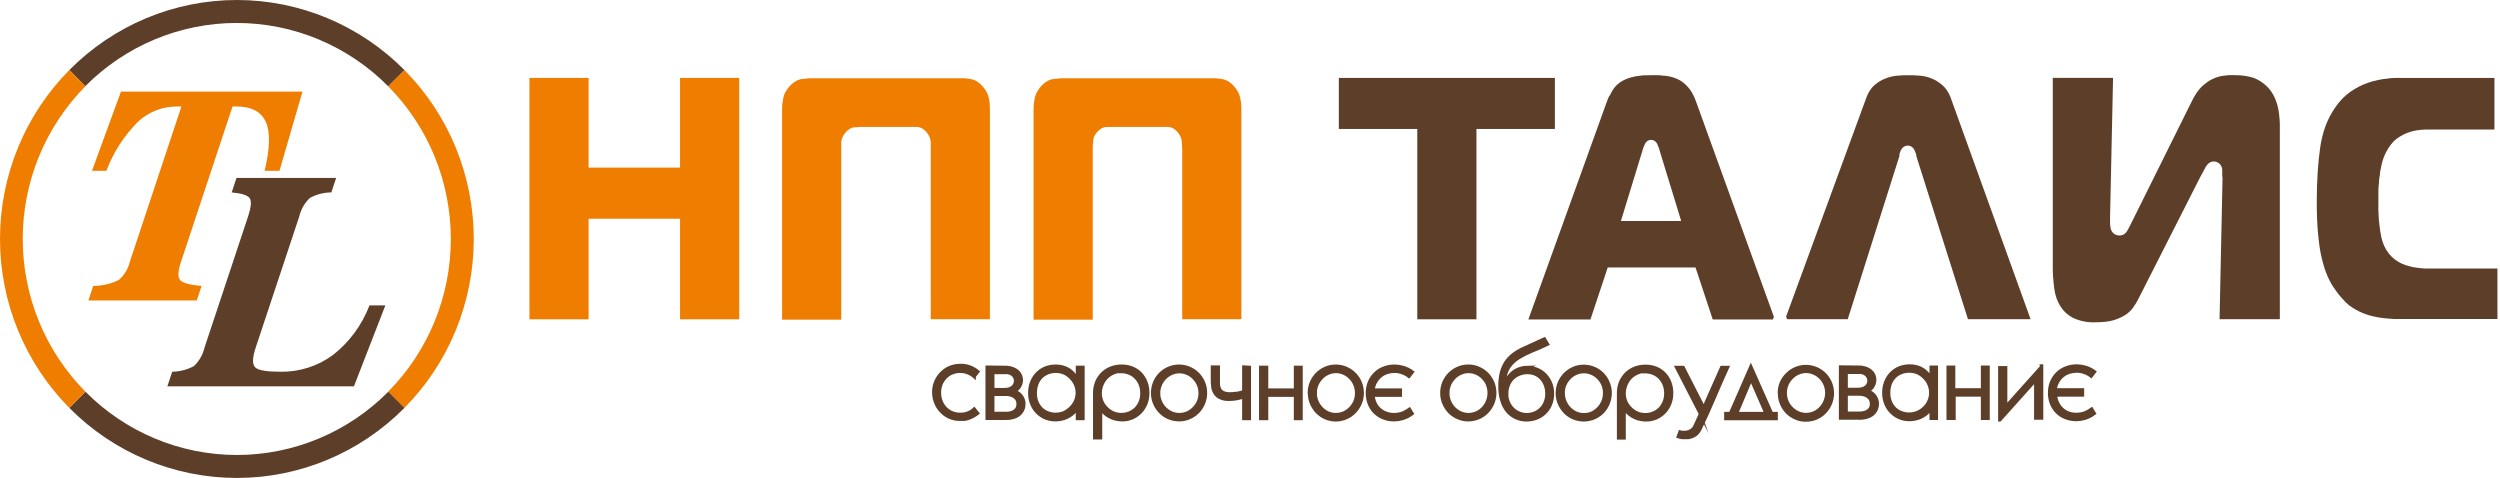 <svg width="204" height="39" viewBox="0 0 204 39" fill="none" xmlns="http://www.w3.org/2000/svg">
<path d="M79.517 30.78C79.196 30.485 78.778 30.322 78.344 30.322C78.126 30.322 77.91 30.364 77.709 30.446C77.509 30.524 77.327 30.643 77.175 30.796C77.024 30.951 76.903 31.134 76.818 31.334C76.726 31.561 76.68 31.805 76.685 32.05C76.686 32.266 76.722 32.48 76.791 32.685C76.86 32.882 76.965 33.065 77.101 33.223C77.248 33.396 77.43 33.535 77.634 33.632C77.863 33.738 78.113 33.789 78.365 33.783C78.787 33.792 79.195 33.634 79.501 33.342L79.811 33.729C79.682 33.831 79.544 33.921 79.4 33.998C79.277 34.065 79.148 34.121 79.016 34.165C78.903 34.201 78.787 34.226 78.669 34.24H78.365C78.033 34.25 77.704 34.18 77.405 34.036C77.141 33.906 76.907 33.723 76.717 33.498C76.534 33.29 76.393 33.049 76.301 32.787C76.212 32.533 76.167 32.266 76.167 31.996C76.165 31.706 76.222 31.419 76.333 31.151C76.44 30.89 76.595 30.653 76.791 30.452C76.989 30.244 77.227 30.079 77.49 29.967C77.771 29.851 78.072 29.793 78.376 29.795C78.664 29.787 78.951 29.84 79.218 29.951C79.439 30.042 79.645 30.167 79.826 30.322L79.517 30.721V30.78ZM81.037 33.708H82.104C82.254 33.711 82.404 33.689 82.547 33.643C82.655 33.607 82.754 33.551 82.84 33.476C82.913 33.414 82.97 33.334 83.006 33.245C83.037 33.159 83.054 33.067 83.054 32.976C83.05 32.905 83.041 32.835 83.027 32.766C83.007 32.671 82.963 32.584 82.899 32.513C82.812 32.416 82.704 32.341 82.584 32.292C82.4 32.224 82.204 32.193 82.008 32.201H81.037V33.708ZM81.037 31.765H81.987C82.119 31.766 82.25 31.746 82.376 31.706C82.474 31.67 82.564 31.617 82.643 31.549C82.706 31.487 82.757 31.413 82.792 31.33C82.826 31.248 82.845 31.16 82.846 31.07C82.844 30.987 82.827 30.904 82.794 30.828C82.761 30.751 82.713 30.682 82.654 30.624C82.576 30.552 82.485 30.498 82.386 30.464C82.287 30.43 82.182 30.416 82.078 30.425H81.037V31.765ZM81.987 29.951C82.216 29.944 82.445 29.982 82.659 30.064C82.818 30.122 82.964 30.214 83.086 30.333C83.187 30.43 83.263 30.55 83.31 30.683C83.346 30.793 83.365 30.907 83.368 31.022C83.365 31.194 83.32 31.362 83.235 31.512C83.14 31.693 82.988 31.836 82.803 31.921C82.928 31.957 83.045 32.016 83.15 32.093C83.243 32.165 83.324 32.252 83.39 32.351C83.451 32.444 83.5 32.546 83.534 32.653C83.564 32.758 83.578 32.866 83.576 32.976C83.574 33.105 83.553 33.234 83.512 33.358C83.462 33.502 83.382 33.634 83.278 33.745C83.147 33.878 82.988 33.979 82.814 34.041C82.574 34.128 82.321 34.168 82.067 34.16H80.525V29.935L81.987 29.951ZM86.147 30.322C85.915 30.321 85.684 30.366 85.47 30.457C85.268 30.541 85.086 30.668 84.937 30.828C84.797 30.985 84.688 31.168 84.617 31.366C84.54 31.593 84.503 31.832 84.504 32.072C84.499 32.325 84.544 32.578 84.638 32.814C84.723 33.015 84.846 33.198 85.001 33.352C85.154 33.496 85.336 33.606 85.534 33.675C85.721 33.748 85.92 33.784 86.121 33.783C86.359 33.786 86.594 33.74 86.814 33.648C87.012 33.555 87.193 33.428 87.348 33.272C87.512 33.118 87.644 32.932 87.735 32.726C87.827 32.52 87.876 32.297 87.881 32.072C87.881 31.846 87.838 31.623 87.753 31.415C87.67 31.215 87.55 31.032 87.401 30.877C87.249 30.71 87.069 30.573 86.868 30.473C86.643 30.372 86.399 30.321 86.153 30.322H86.147ZM88.398 29.951V34.176H87.892V33.401H87.865C87.763 33.556 87.637 33.695 87.492 33.81C87.357 33.917 87.21 34.008 87.054 34.079C86.905 34.149 86.747 34.2 86.585 34.23C86.432 34.261 86.277 34.277 86.121 34.278C85.837 34.28 85.556 34.225 85.294 34.117C85.04 34.01 84.809 33.852 84.617 33.654C84.422 33.456 84.269 33.219 84.168 32.959C84.055 32.676 83.999 32.372 84.003 32.066C83.999 31.758 84.055 31.453 84.168 31.167C84.269 30.906 84.421 30.668 84.617 30.468C84.809 30.27 85.04 30.115 85.294 30.01C85.563 29.906 85.849 29.853 86.137 29.854C86.337 29.85 86.536 29.875 86.729 29.93C86.898 29.975 87.059 30.044 87.209 30.134C87.345 30.218 87.469 30.322 87.577 30.441C87.682 30.555 87.775 30.679 87.854 30.812H87.892V29.951H88.398ZM91.524 29.854C91.831 29.849 92.136 29.905 92.42 30.021C92.676 30.127 92.907 30.287 93.098 30.489C93.287 30.691 93.433 30.929 93.53 31.189C93.637 31.468 93.689 31.766 93.684 32.066C93.689 32.372 93.633 32.676 93.519 32.959C93.414 33.218 93.26 33.454 93.066 33.654C92.874 33.851 92.645 34.008 92.394 34.117C92.131 34.225 91.85 34.28 91.567 34.278C91.411 34.277 91.255 34.261 91.103 34.23C90.774 34.163 90.465 34.019 90.201 33.81C90.056 33.696 89.932 33.557 89.833 33.401V35.752H89.3V32.066C89.297 31.766 89.351 31.468 89.46 31.189C89.566 30.928 89.722 30.69 89.919 30.489C90.118 30.285 90.358 30.126 90.623 30.021C90.909 29.907 91.216 29.85 91.524 29.854ZM91.487 30.322C91.252 30.319 91.021 30.371 90.809 30.473C90.607 30.564 90.425 30.696 90.276 30.861C90.125 31.024 90.007 31.216 89.929 31.426C89.844 31.638 89.801 31.864 89.801 32.093C89.799 32.333 89.85 32.57 89.951 32.787C90.042 32.99 90.173 33.173 90.335 33.325C90.491 33.474 90.671 33.594 90.868 33.681C91.276 33.842 91.73 33.842 92.138 33.681C92.338 33.602 92.519 33.483 92.671 33.331C92.821 33.175 92.94 32.993 93.023 32.793C93.11 32.57 93.154 32.332 93.151 32.093C93.154 31.847 93.111 31.602 93.023 31.372C92.944 31.171 92.826 30.988 92.676 30.834C92.528 30.674 92.346 30.55 92.143 30.473C91.93 30.385 91.701 30.341 91.471 30.344L91.487 30.322ZM94.559 32.066C94.566 32.523 94.743 32.961 95.055 33.293C95.21 33.45 95.39 33.577 95.589 33.67C95.792 33.761 96.012 33.807 96.234 33.804C96.458 33.806 96.68 33.76 96.885 33.67C97.085 33.577 97.266 33.448 97.418 33.288C97.568 33.131 97.689 32.949 97.776 32.749C97.862 32.538 97.905 32.311 97.904 32.082C97.905 31.852 97.862 31.623 97.776 31.41C97.69 31.21 97.569 31.027 97.418 30.871C97.268 30.71 97.087 30.582 96.885 30.495C96.682 30.403 96.462 30.356 96.24 30.355C96.017 30.354 95.797 30.402 95.594 30.495C95.393 30.583 95.212 30.711 95.061 30.871C94.909 31.027 94.788 31.209 94.703 31.41C94.611 31.623 94.564 31.854 94.565 32.088L94.559 32.066ZM94.026 32.066C94.025 31.769 94.083 31.474 94.197 31.2C94.306 30.936 94.466 30.697 94.666 30.495C94.867 30.295 95.105 30.136 95.365 30.026C95.632 29.913 95.92 29.854 96.21 29.854C96.501 29.854 96.788 29.913 97.056 30.026C97.316 30.136 97.553 30.295 97.754 30.495C97.955 30.697 98.114 30.936 98.224 31.2C98.34 31.473 98.398 31.768 98.394 32.066C98.398 32.36 98.34 32.652 98.224 32.922C98.115 33.186 97.957 33.427 97.76 33.632C97.451 33.942 97.058 34.153 96.631 34.237C96.204 34.321 95.761 34.276 95.359 34.106C95.1 33.996 94.864 33.835 94.666 33.632C94.467 33.427 94.307 33.186 94.197 32.922C94.083 32.651 94.025 32.36 94.026 32.066ZM101.974 29.951V34.176H101.467V32.427L100.934 32.55C100.726 32.592 100.515 32.611 100.304 32.61C100.04 32.624 99.776 32.572 99.536 32.459C99.362 32.375 99.216 32.242 99.115 32.077C99.014 31.915 98.953 31.73 98.939 31.539C98.918 31.36 98.907 31.18 98.907 31V29.924H99.44V30.947C99.44 31.097 99.44 31.243 99.44 31.383C99.449 31.513 99.485 31.639 99.547 31.754C99.609 31.871 99.709 31.964 99.829 32.018C99.998 32.089 100.18 32.122 100.363 32.114C100.514 32.113 100.666 32.102 100.816 32.082C100.992 32.082 101.211 32.012 101.467 31.948V29.924L101.974 29.951ZM103.382 29.951V31.802H105.686V29.951H106.193V34.176H105.686V32.276H103.382V34.176H102.848V29.951H103.382ZM107.345 32.066C107.344 32.297 107.389 32.526 107.478 32.739C107.645 33.152 107.962 33.485 108.364 33.67C108.565 33.761 108.784 33.807 109.004 33.804C109.228 33.807 109.45 33.761 109.655 33.67C109.855 33.577 110.036 33.448 110.188 33.288C110.341 33.133 110.462 32.951 110.546 32.749C110.632 32.538 110.675 32.311 110.674 32.082C110.675 31.852 110.632 31.623 110.546 31.41C110.379 30.996 110.062 30.663 109.66 30.479C109.457 30.386 109.237 30.338 109.015 30.339C108.794 30.338 108.575 30.385 108.375 30.479C108.173 30.566 107.992 30.694 107.841 30.855C107.691 31.012 107.57 31.194 107.484 31.393C107.393 31.608 107.348 31.838 107.35 32.072L107.345 32.066ZM106.812 32.066C106.811 31.631 106.937 31.205 107.175 30.842C107.414 30.479 107.753 30.195 108.151 30.026C108.419 29.913 108.707 29.854 108.999 29.854C109.29 29.854 109.578 29.913 109.847 30.026C110.245 30.194 110.585 30.477 110.824 30.841C111.062 31.204 111.188 31.63 111.186 32.066C111.186 32.36 111.128 32.651 111.015 32.922C110.902 33.185 110.743 33.426 110.546 33.632C110.141 34.046 109.591 34.282 109.015 34.289C108.722 34.289 108.432 34.23 108.161 34.117C107.901 34.006 107.666 33.845 107.468 33.643C107.27 33.437 107.111 33.196 106.998 32.932C106.885 32.662 106.827 32.371 106.828 32.077L106.812 32.066ZM112.066 32.276C112.08 32.493 112.136 32.705 112.231 32.9C112.317 33.084 112.439 33.248 112.589 33.385C112.744 33.524 112.925 33.63 113.122 33.697C113.322 33.772 113.533 33.808 113.746 33.804C114 33.809 114.252 33.764 114.487 33.67C114.675 33.586 114.854 33.483 115.021 33.363L115.266 33.756C115.023 33.947 114.746 34.09 114.45 34.176C114.23 34.24 114.002 34.274 113.773 34.278C113.468 34.282 113.166 34.227 112.882 34.117C112.622 34.015 112.385 33.863 112.183 33.67C111.983 33.471 111.825 33.233 111.719 32.97C111.606 32.685 111.549 32.379 111.554 32.072C111.55 31.758 111.61 31.446 111.73 31.157C111.844 30.892 112.009 30.652 112.215 30.452C112.421 30.257 112.664 30.107 112.93 30.01C113.209 29.903 113.506 29.85 113.805 29.854C114.037 29.859 114.269 29.893 114.493 29.956C114.778 30.036 115.046 30.17 115.282 30.349L114.978 30.742C114.807 30.606 114.614 30.501 114.407 30.43C114.21 30.36 114.003 30.324 113.794 30.322C113.593 30.323 113.394 30.354 113.202 30.414C113.007 30.472 112.826 30.569 112.669 30.699C112.51 30.83 112.376 30.988 112.274 31.167C112.164 31.364 112.092 31.579 112.06 31.802H114.295V32.276H112.066ZM118.163 32.066C118.165 32.523 118.34 32.962 118.653 33.293C118.808 33.449 118.988 33.577 119.187 33.67C119.391 33.759 119.61 33.804 119.832 33.804C120.054 33.804 120.274 33.759 120.478 33.67C120.678 33.578 120.859 33.449 121.011 33.288C121.243 33.039 121.399 32.728 121.461 32.392C121.523 32.057 121.489 31.71 121.363 31.393C121.281 31.193 121.162 31.01 121.011 30.855C120.86 30.695 120.679 30.567 120.478 30.479C120.275 30.386 120.055 30.338 119.832 30.339C119.611 30.338 119.393 30.386 119.192 30.479C118.992 30.567 118.81 30.695 118.659 30.855C118.509 31.012 118.388 31.194 118.301 31.393C118.213 31.608 118.168 31.839 118.168 32.072L118.163 32.066ZM117.629 32.066C117.626 31.768 117.684 31.473 117.8 31.2C117.909 30.936 118.069 30.697 118.269 30.495C118.471 30.295 118.708 30.136 118.968 30.026C119.234 29.909 119.521 29.851 119.811 29.854C120.103 29.85 120.392 29.909 120.659 30.026C120.919 30.136 121.156 30.295 121.358 30.495C121.557 30.698 121.716 30.937 121.827 31.2C121.941 31.474 121.999 31.769 121.998 32.066C121.998 32.36 121.94 32.651 121.827 32.922C121.714 33.185 121.555 33.426 121.358 33.632C121.16 33.835 120.924 33.996 120.664 34.106C120.263 34.276 119.82 34.322 119.393 34.238C118.965 34.154 118.572 33.943 118.264 33.632C118.066 33.427 117.909 33.186 117.8 32.922C117.684 32.652 117.626 32.36 117.629 32.066ZM122.963 32.114C122.961 32.349 123.005 32.581 123.091 32.798C123.172 32.999 123.291 33.182 123.443 33.336C123.593 33.487 123.77 33.606 123.965 33.687C124.16 33.769 124.369 33.81 124.58 33.81C124.788 33.811 124.994 33.772 125.188 33.697C125.388 33.623 125.57 33.505 125.721 33.352C125.875 33.2 125.995 33.017 126.073 32.814C126.161 32.592 126.205 32.354 126.201 32.114C126.204 31.885 126.164 31.657 126.084 31.442C126.013 31.243 125.904 31.06 125.764 30.904C125.626 30.752 125.459 30.631 125.273 30.549C125.073 30.466 124.859 30.424 124.644 30.425C124.419 30.421 124.196 30.463 123.988 30.549C123.788 30.623 123.606 30.738 123.454 30.887C123.301 31.04 123.181 31.224 123.102 31.426C123.014 31.648 122.971 31.886 122.974 32.125L122.963 32.114ZM124.628 29.962C124.88 29.965 125.131 30.011 125.369 30.096C125.616 30.187 125.842 30.326 126.036 30.505C126.239 30.697 126.402 30.927 126.516 31.183C126.649 31.479 126.715 31.801 126.708 32.125C126.712 32.441 126.65 32.755 126.527 33.045C126.417 33.303 126.255 33.533 126.052 33.724C125.856 33.91 125.623 34.053 125.369 34.143C125.113 34.239 124.842 34.288 124.569 34.289C124.287 34.289 124.008 34.234 123.747 34.127C123.478 34.014 123.236 33.843 123.038 33.627C122.821 33.375 122.656 33.082 122.553 32.766C122.423 32.365 122.362 31.944 122.371 31.523C122.364 31.144 122.405 30.766 122.494 30.398C122.57 30.093 122.696 29.804 122.867 29.542C123.037 29.294 123.246 29.076 123.486 28.896C123.75 28.698 124.037 28.532 124.34 28.401L126.03 27.626L126.313 28.094C125.854 28.315 125.417 28.509 125.006 28.67C124.638 28.822 124.281 29.002 123.94 29.208C123.639 29.395 123.376 29.638 123.166 29.924C122.951 30.243 122.828 30.616 122.809 31V31.194H122.841C122.916 30.989 123.027 30.797 123.166 30.629C123.293 30.477 123.442 30.347 123.609 30.242C123.774 30.139 123.954 30.065 124.142 30.021C124.316 29.973 124.495 29.948 124.676 29.946L124.628 29.962ZM127.583 32.077C127.585 32.534 127.76 32.973 128.073 33.304C128.228 33.461 128.408 33.588 128.607 33.681C128.812 33.769 129.032 33.815 129.255 33.815C129.478 33.815 129.698 33.769 129.903 33.681C130.301 33.489 130.615 33.155 130.783 32.744C130.869 32.532 130.913 32.306 130.911 32.077C130.913 31.846 130.869 31.618 130.783 31.404C130.699 31.203 130.578 31.021 130.426 30.866C130.275 30.705 130.094 30.577 129.892 30.489C129.689 30.397 129.469 30.35 129.247 30.35C129.024 30.35 128.804 30.397 128.602 30.489C128.401 30.578 128.219 30.706 128.068 30.866C127.917 31.021 127.795 31.204 127.711 31.404C127.62 31.618 127.575 31.849 127.577 32.082L127.583 32.077ZM127.049 32.077C127.048 31.642 127.175 31.216 127.413 30.853C127.651 30.49 127.99 30.206 128.388 30.037C128.657 29.924 128.945 29.865 129.236 29.865C129.528 29.865 129.816 29.924 130.084 30.037C130.343 30.147 130.578 30.306 130.778 30.505C131.085 30.818 131.293 31.215 131.377 31.647C131.46 32.079 131.415 32.526 131.247 32.932C131.138 33.197 130.981 33.438 130.783 33.643C130.475 33.953 130.082 34.163 129.654 34.248C129.227 34.332 128.784 34.286 128.383 34.117C128.123 34.006 127.887 33.845 127.689 33.643C127.492 33.437 127.333 33.196 127.22 32.932C127.107 32.662 127.049 32.371 127.049 32.077ZM134.272 29.865C134.577 29.86 134.88 29.916 135.162 30.032C135.421 30.137 135.654 30.296 135.845 30.5C136.034 30.702 136.181 30.94 136.277 31.2C136.384 31.479 136.437 31.777 136.432 32.077C136.436 32.383 136.38 32.687 136.267 32.97C136.162 33.229 136.008 33.465 135.813 33.664C135.621 33.862 135.393 34.019 135.141 34.127C134.879 34.236 134.598 34.291 134.314 34.289C134.158 34.288 134.003 34.272 133.85 34.24C133.69 34.211 133.534 34.16 133.386 34.09C133.229 34.02 133.082 33.929 132.949 33.821C132.804 33.706 132.679 33.568 132.581 33.411H132.554V35.763H132.047V32.077C132.044 31.777 132.099 31.479 132.207 31.2C132.313 30.939 132.467 30.702 132.661 30.5C132.863 30.297 133.105 30.138 133.37 30.032C133.657 29.917 133.963 29.861 134.272 29.865ZM134.229 30.333C133.996 30.33 133.766 30.381 133.557 30.484C133.356 30.576 133.174 30.708 133.024 30.871C132.726 31.212 132.559 31.649 132.554 32.104C132.552 32.343 132.602 32.58 132.698 32.798C132.794 33 132.926 33.183 133.088 33.336C133.243 33.485 133.424 33.606 133.621 33.691C134.029 33.853 134.482 33.853 134.89 33.691C135.09 33.613 135.272 33.494 135.424 33.342C135.572 33.186 135.69 33.003 135.771 32.803C135.862 32.582 135.908 32.344 135.904 32.104C135.907 31.857 135.864 31.613 135.776 31.383C135.697 31.182 135.579 30.999 135.429 30.844C135.281 30.684 135.099 30.561 134.896 30.484C134.681 30.396 134.45 30.352 134.218 30.355L134.229 30.333ZM138.742 33.794L136.773 29.962H137.36L139.008 33.191H139.04L140.47 29.962H141.003C140.609 30.826 140.23 31.688 139.867 32.545C139.504 33.403 139.12 34.247 138.715 35.08C138.647 35.216 138.553 35.337 138.438 35.435C138.34 35.521 138.228 35.589 138.107 35.634C138.003 35.678 137.893 35.709 137.782 35.726H137.52H137.248C137.133 35.713 137.02 35.686 136.912 35.645L137.072 35.214L137.243 35.257H137.419C137.618 35.268 137.815 35.218 137.984 35.112C138.11 35.03 138.212 34.915 138.278 34.778L138.736 33.777L138.742 33.794ZM144.076 33.718L142.886 30.99L141.734 33.718H144.076ZM140.801 34.186V33.718H141.185L142.87 29.865L144.577 33.718H144.961V34.186H140.801ZM145.703 32.077C145.704 32.308 145.749 32.536 145.836 32.749C145.922 32.951 146.045 33.133 146.199 33.288C146.352 33.446 146.533 33.573 146.732 33.664C146.936 33.753 147.156 33.799 147.378 33.799C147.6 33.799 147.819 33.753 148.023 33.664C148.224 33.573 148.405 33.443 148.556 33.282C148.864 32.951 149.037 32.515 149.042 32.061C149.041 31.83 148.996 31.601 148.908 31.388C148.826 31.188 148.707 31.005 148.556 30.85C148.406 30.689 148.225 30.561 148.023 30.473C147.818 30.381 147.596 30.333 147.372 30.333C147.151 30.333 146.933 30.381 146.732 30.473C146.531 30.561 146.349 30.689 146.199 30.85C146.046 31.005 145.922 31.187 145.836 31.388C145.748 31.603 145.703 31.833 145.703 32.066V32.077ZM145.169 32.077C145.166 31.779 145.224 31.484 145.34 31.21C145.454 30.952 145.617 30.718 145.82 30.521C146.021 30.322 146.259 30.163 146.519 30.053C146.786 29.94 147.074 29.881 147.364 29.881C147.655 29.881 147.942 29.94 148.21 30.053C148.47 30.163 148.707 30.322 148.908 30.521C149.109 30.724 149.268 30.963 149.378 31.227C149.492 31.501 149.55 31.796 149.549 32.093C149.549 32.387 149.491 32.678 149.378 32.949C149.267 33.213 149.108 33.454 148.908 33.659C148.711 33.862 148.475 34.023 148.215 34.133C147.814 34.303 147.371 34.349 146.943 34.265C146.516 34.181 146.123 33.97 145.815 33.659C145.617 33.454 145.459 33.213 145.351 32.949C145.235 32.679 145.177 32.387 145.18 32.093L145.169 32.077ZM150.674 33.691H151.741C151.891 33.695 152.041 33.673 152.184 33.627C152.292 33.593 152.392 33.536 152.477 33.46C152.55 33.398 152.607 33.318 152.642 33.228C152.674 33.142 152.69 33.051 152.69 32.959C152.687 32.889 152.678 32.819 152.664 32.749C152.644 32.655 152.6 32.568 152.536 32.497C152.45 32.399 152.342 32.323 152.221 32.276C152.038 32.208 151.845 32.177 151.65 32.184H150.674V33.691ZM150.674 31.749H151.624C151.756 31.75 151.887 31.73 152.013 31.689C152.11 31.654 152.201 31.601 152.28 31.533C152.346 31.473 152.398 31.399 152.433 31.316C152.468 31.233 152.485 31.144 152.482 31.054C152.481 30.971 152.463 30.888 152.43 30.812C152.397 30.735 152.35 30.666 152.29 30.608C152.213 30.536 152.122 30.482 152.023 30.448C151.924 30.413 151.819 30.4 151.714 30.409H150.674V31.749ZM151.624 29.935C151.854 29.928 152.085 29.966 152.301 30.048C152.458 30.107 152.602 30.199 152.722 30.317C152.823 30.414 152.9 30.534 152.946 30.667C152.995 30.802 153.014 30.946 153.001 31.09C152.988 31.233 152.944 31.372 152.872 31.496C152.776 31.676 152.625 31.82 152.44 31.905C152.564 31.941 152.682 31.999 152.786 32.077C152.88 32.149 152.961 32.236 153.026 32.335C153.088 32.428 153.137 32.53 153.17 32.636C153.202 32.741 153.218 32.85 153.218 32.959C153.214 33.09 153.191 33.218 153.149 33.342C153.099 33.486 153.019 33.618 152.914 33.729C152.784 33.861 152.625 33.963 152.45 34.025C152.213 34.112 151.961 34.152 151.709 34.143H150.162V29.919L151.624 29.935ZM155.784 30.306C155.552 30.305 155.321 30.35 155.107 30.441C154.905 30.525 154.723 30.651 154.573 30.812C154.433 30.969 154.325 31.152 154.253 31.35C154.177 31.577 154.139 31.816 154.141 32.055C154.135 32.31 154.182 32.563 154.28 32.798C154.361 33.001 154.485 33.185 154.643 33.336C154.795 33.482 154.977 33.592 155.176 33.659C155.363 33.732 155.562 33.768 155.763 33.767C156.001 33.77 156.237 33.724 156.456 33.632C156.665 33.543 156.855 33.415 157.016 33.255C157.176 33.099 157.302 32.913 157.389 32.707C157.477 32.501 157.522 32.279 157.523 32.055C157.523 31.83 157.48 31.607 157.395 31.399C157.314 31.198 157.194 31.015 157.043 30.861C156.892 30.694 156.711 30.557 156.51 30.457C156.285 30.356 156.041 30.305 155.795 30.306H155.784ZM158.035 29.935V34.16H157.555V33.385C157.453 33.54 157.327 33.678 157.182 33.794C157.047 33.901 156.9 33.991 156.744 34.063C156.595 34.133 156.437 34.184 156.275 34.213C156.122 34.245 155.967 34.261 155.811 34.262C155.527 34.264 155.246 34.209 154.984 34.1C154.73 33.993 154.499 33.836 154.307 33.638C154.112 33.44 153.959 33.203 153.859 32.943C153.745 32.66 153.689 32.356 153.693 32.05C153.689 31.742 153.745 31.437 153.859 31.151C153.959 30.89 154.112 30.652 154.307 30.452C154.5 30.253 154.733 30.097 154.989 29.994C155.256 29.89 155.54 29.837 155.827 29.838C156.027 29.834 156.226 29.859 156.419 29.913C156.588 29.957 156.75 30.026 156.899 30.118C157.035 30.202 157.159 30.305 157.267 30.425C157.374 30.538 157.468 30.663 157.55 30.796H157.555V29.935H158.035ZM159.443 29.935V31.786H161.748V29.935H162.254V34.16H161.748V32.26H159.475V34.16H158.942V29.935H159.443ZM166.559 29.838H166.623V34.143H166.09V31.06L163.199 34.289H163.156V29.983H163.689V33.142L166.58 29.913L166.559 29.838ZM167.759 32.26C167.771 32.477 167.827 32.69 167.925 32.884C168.011 33.068 168.132 33.232 168.282 33.368C168.429 33.505 168.601 33.611 168.789 33.681C168.988 33.755 169.2 33.792 169.413 33.788C169.666 33.793 169.918 33.748 170.154 33.654C170.342 33.57 170.52 33.467 170.688 33.347L170.928 33.74C170.687 33.931 170.411 34.073 170.117 34.16C169.897 34.224 169.669 34.258 169.439 34.262C169.135 34.265 168.833 34.211 168.549 34.1C168.288 34.001 168.05 33.849 167.85 33.654C167.65 33.454 167.492 33.216 167.386 32.954C167.272 32.669 167.216 32.363 167.22 32.055C167.216 31.741 167.276 31.43 167.396 31.14C167.511 30.876 167.676 30.636 167.882 30.435C168.088 30.241 168.331 30.091 168.597 29.994C168.876 29.887 169.173 29.834 169.471 29.838C169.704 29.843 169.935 29.877 170.16 29.94C170.445 30.02 170.713 30.154 170.949 30.333L170.645 30.726C170.474 30.59 170.281 30.485 170.074 30.414C169.877 30.344 169.67 30.308 169.461 30.306C169.258 30.307 169.057 30.338 168.863 30.398C168.668 30.456 168.487 30.552 168.33 30.683C168.17 30.812 168.036 30.971 167.935 31.151C167.823 31.346 167.751 31.562 167.722 31.786H169.957V32.26H167.759Z" fill="#5D3E29" stroke="#5D3E29" stroke-width="0.22" stroke-miterlimit="22.93"/>
<path d="M20.863 28.369C20.586 29.209 20.575 29.741 20.831 29.983C21.087 30.226 21.77 30.333 22.874 30.333C24.419 30.364 25.932 29.882 27.179 28.961C28.514 27.91 29.541 26.513 30.15 24.919H31.446L28.881 31.523H13.657L14.052 30.333C14.672 30.325 15.281 30.166 15.828 29.87C16.253 29.465 16.552 28.943 16.687 28.369L20.245 17.66C20.495 16.901 20.538 16.406 20.373 16.169C20.207 15.932 19.716 15.776 18.906 15.701L19.3 14.517H27.43L27.035 15.701C26.424 15.703 25.822 15.858 25.285 16.153C24.856 16.558 24.556 17.082 24.421 17.66L20.863 28.369Z" fill="#5D3E29"/>
<path d="M14.799 8.688H14.473C13.277 8.676 12.122 9.127 11.246 9.947C10.122 11.079 9.247 12.438 8.68 13.935H7.507L9.87 7.477H24.683L22.805 13.935H21.594C22.032 12.109 22.064 10.78 21.69 9.947C21.317 9.115 20.52 8.695 19.3 8.688H18.975L14.767 21.373C14.521 22.121 14.494 22.61 14.692 22.847C14.889 23.084 15.471 23.251 16.452 23.332L16.057 24.516H7.213L7.608 23.332C8.329 23.332 9.041 23.166 9.688 22.847C10.137 22.465 10.453 21.949 10.59 21.373L14.799 8.704V8.688Z" fill="#EF7D00"/>
<path fill-rule="evenodd" clip-rule="evenodd" d="M32.998 33.287C34.793 31.477 36.217 29.327 37.188 26.962C38.159 24.596 38.659 22.06 38.659 19.5C38.659 16.939 38.159 14.403 37.188 12.038C36.217 9.672 34.793 7.522 32.998 5.712L31.67 7.036C33.293 8.672 34.58 10.616 35.458 12.754C36.336 14.893 36.788 17.185 36.788 19.5C36.788 21.814 36.336 24.107 35.458 26.245C34.58 28.384 33.293 30.327 31.67 31.963L32.982 33.287H32.998Z" fill="#EF7D00"/>
<path fill-rule="evenodd" clip-rule="evenodd" d="M32.998 33.288C29.373 36.945 24.456 39 19.33 39C14.203 39 9.286 36.945 5.661 33.288L6.973 31.964C10.251 35.269 14.695 37.126 19.33 37.126C23.964 37.126 28.408 35.269 31.686 31.964L32.998 33.288Z" fill="#5D3E29"/>
<path fill-rule="evenodd" clip-rule="evenodd" d="M5.661 5.712C9.286 2.055 14.203 0 19.33 0C24.456 0 29.373 2.055 32.998 5.712L31.67 7.036C28.392 3.731 23.948 1.874 19.314 1.874C14.68 1.874 10.235 3.731 6.957 7.036L5.661 5.712Z" fill="#5D3E29"/>
<path fill-rule="evenodd" clip-rule="evenodd" d="M5.661 5.712C3.866 7.522 2.443 9.672 1.471 12.038C0.5 14.403 0 16.939 0 19.5C0 22.06 0.5 24.596 1.471 26.962C2.443 29.327 3.866 31.477 5.661 33.287L6.973 31.963C5.351 30.327 4.064 28.384 3.186 26.245C2.307 24.107 1.855 21.814 1.855 19.5C1.855 17.185 2.307 14.893 3.186 12.754C4.064 10.616 5.351 8.672 6.973 7.036L5.661 5.712Z" fill="#EF7D00"/>
<path d="M90.532 10.356H90.788H94.837H95.109H95.376C95.519 10.375 95.655 10.426 95.775 10.507C95.896 10.578 96.003 10.671 96.09 10.781C96.187 10.891 96.268 11.014 96.33 11.147C96.39 11.282 96.426 11.425 96.437 11.572C96.437 11.788 96.469 11.981 96.469 12.164V26.049H101.296V8.855C101.295 8.702 101.286 8.549 101.27 8.397C101.249 8.234 101.219 8.072 101.179 7.913C101.144 7.768 101.09 7.629 101.019 7.499C100.937 7.346 100.839 7.204 100.726 7.073C100.586 6.91 100.425 6.767 100.246 6.648C100.109 6.56 99.957 6.498 99.797 6.465C99.588 6.425 99.376 6.398 99.163 6.385C98.944 6.385 98.704 6.385 98.448 6.385H87.246C87.033 6.385 86.825 6.385 86.617 6.385L85.95 6.449C85.77 6.473 85.598 6.536 85.443 6.632C85.243 6.754 85.063 6.906 84.91 7.084C84.799 7.216 84.7 7.358 84.617 7.509C84.546 7.64 84.492 7.779 84.457 7.924C84.419 8.083 84.39 8.245 84.371 8.408C84.35 8.56 84.34 8.712 84.339 8.865V26.087H89.167V12.191C89.167 11.988 89.177 11.785 89.199 11.583C89.196 11.434 89.223 11.286 89.279 11.147C89.339 11.016 89.418 10.895 89.513 10.787C89.606 10.676 89.716 10.582 89.839 10.507C89.963 10.427 90.103 10.377 90.249 10.362H90.511L90.532 10.356Z" fill="#EF7D00"/>
<path d="M70.044 10.356H70.305H74.343H74.621H74.882C75.027 10.375 75.165 10.426 75.287 10.507C75.406 10.581 75.512 10.674 75.602 10.781C75.699 10.89 75.778 11.013 75.837 11.147C75.896 11.282 75.934 11.426 75.949 11.572C75.949 11.788 75.949 11.981 75.949 12.164V26.049H80.776V8.855C80.775 8.702 80.766 8.549 80.75 8.397C80.75 8.241 80.702 8.08 80.664 7.913C80.629 7.768 80.575 7.629 80.504 7.499C80.418 7.347 80.319 7.205 80.206 7.073C80.068 6.91 79.908 6.767 79.731 6.648C79.592 6.56 79.438 6.498 79.277 6.465C79.069 6.425 78.859 6.398 78.648 6.385C78.424 6.385 78.184 6.385 77.928 6.385H66.726C66.513 6.385 66.305 6.385 66.097 6.385L65.43 6.449C65.251 6.474 65.078 6.537 64.923 6.632C64.723 6.753 64.543 6.906 64.39 7.084C64.277 7.216 64.177 7.358 64.091 7.509C64.019 7.639 63.965 7.779 63.931 7.924C63.894 8.091 63.867 8.252 63.846 8.408C63.827 8.56 63.818 8.713 63.819 8.865V26.087H68.647V12.191C68.647 12.105 68.647 12.003 68.647 11.879C68.647 11.755 68.647 11.68 68.647 11.583C68.662 11.44 68.7 11.3 68.758 11.169C68.821 11.039 68.9 10.918 68.993 10.808C69.087 10.699 69.197 10.604 69.319 10.528C69.443 10.449 69.583 10.399 69.729 10.383H69.991L70.044 10.356Z" fill="#EF7D00"/>
<path d="M55.492 26.055H60.32V6.358H55.492V13.193V13.677H55.018H48.51H48.03V13.193V6.358H43.203V26.055H48.03V18.332V17.848H48.51H55.018H55.492V18.332V26.055Z" fill="#EF7D00"/>
<path d="M195.342 26.028C195.635 26.028 195.966 26.028 196.324 26.028H203.791V21.911H199.305H198.591H197.902C197.672 21.901 197.442 21.88 197.214 21.846C196.998 21.82 196.784 21.777 196.574 21.717C196.361 21.665 196.154 21.591 195.956 21.497C195.768 21.406 195.59 21.298 195.422 21.174C195.233 21.032 195.065 20.866 194.921 20.678C194.769 20.48 194.64 20.266 194.537 20.038C194.537 19.99 194.494 19.93 194.467 19.86C194.441 19.791 194.419 19.715 194.393 19.64C194.366 19.564 194.339 19.446 194.307 19.322C194.307 19.204 194.259 19.075 194.238 18.935C194.217 18.795 194.19 18.623 194.174 18.467C194.158 18.311 194.131 18.101 194.115 17.928C194.099 17.756 194.089 17.514 194.078 17.245C194.067 16.976 194.078 16.707 194.078 16.438C194.078 16.341 194.078 16.201 194.078 16.018C194.078 15.835 194.078 15.706 194.078 15.555C194.078 15.404 194.078 15.205 194.11 15.06C194.142 14.915 194.11 14.748 194.158 14.522C194.206 14.296 194.201 14.156 194.227 13.984C194.254 13.812 194.297 13.623 194.334 13.445C194.375 13.263 194.427 13.084 194.489 12.907C194.547 12.745 194.617 12.587 194.697 12.434C194.804 12.22 194.93 12.016 195.075 11.826C195.208 11.644 195.364 11.481 195.539 11.341C195.707 11.215 195.886 11.103 196.073 11.008C196.254 10.911 196.443 10.832 196.638 10.771C196.837 10.708 197.04 10.661 197.246 10.631C197.462 10.597 197.679 10.577 197.897 10.572H198.543H203.546V6.358H196.398C196.132 6.358 195.865 6.358 195.635 6.358C195.406 6.358 195.102 6.358 194.83 6.412C194.566 6.435 194.305 6.474 194.046 6.53C193.782 6.584 193.522 6.654 193.267 6.74C193.007 6.827 192.754 6.933 192.51 7.058C192.259 7.187 192.016 7.332 191.784 7.493C191.548 7.66 191.329 7.85 191.128 8.059C190.905 8.291 190.703 8.543 190.525 8.812C190.217 9.26 189.965 9.744 189.773 10.254C189.569 10.812 189.423 11.389 189.336 11.976C189.24 12.617 189.171 13.306 189.123 14.043C189.075 14.78 189.048 15.582 189.048 16.448C189.048 17.433 189.08 18.294 189.149 19.032C189.181 19.387 189.224 19.742 189.272 20.108C189.32 20.474 189.384 20.754 189.448 21.034C189.512 21.314 189.587 21.572 189.667 21.846C189.741 22.082 189.829 22.314 189.928 22.541C190.024 22.761 190.131 22.966 190.237 23.159C190.347 23.345 190.466 23.525 190.595 23.698C190.753 23.933 190.932 24.155 191.128 24.36C191.289 24.555 191.468 24.735 191.662 24.898C191.855 25.042 192.058 25.174 192.27 25.291C192.48 25.409 192.7 25.512 192.926 25.597C193.161 25.686 193.401 25.758 193.646 25.812C193.908 25.875 194.173 25.921 194.441 25.953C194.729 25.985 195.027 26.012 195.337 26.028H195.342Z" fill="#5D3E29"/>
<path d="M181.361 14.414L181.116 26.049H186.034V10.744C186.034 10.534 186.034 10.313 186.034 10.087C186.034 9.861 185.996 9.549 185.97 9.285C185.945 9.022 185.893 8.763 185.815 8.51C185.74 8.256 185.642 8.009 185.522 7.773C185.4 7.547 185.252 7.338 185.079 7.149C184.88 6.944 184.658 6.763 184.417 6.611C184.149 6.441 183.853 6.321 183.543 6.256C183.129 6.168 182.707 6.127 182.284 6.132H181.9L181.457 6.175C181.311 6.194 181.167 6.223 181.025 6.261C180.87 6.309 180.719 6.366 180.572 6.433C180.416 6.503 180.268 6.588 180.129 6.686C179.967 6.8 179.814 6.926 179.67 7.063C179.511 7.215 179.37 7.384 179.249 7.569C179.098 7.791 178.964 8.025 178.849 8.268L173.909 18.213L173.749 18.531L173.621 18.768C173.564 18.877 173.488 18.975 173.397 19.058C173.279 19.159 173.13 19.215 172.976 19.215C172.878 19.221 172.781 19.207 172.689 19.173C172.597 19.14 172.513 19.088 172.442 19.021C172.313 18.898 172.231 18.731 172.213 18.553L172.181 18.284C172.181 18.192 172.181 18.106 172.181 18.025V17.697L172.426 6.352H167.508V21.814C167.508 22.121 167.508 22.422 167.54 22.707C167.572 22.992 167.588 23.294 167.631 23.574C167.666 23.828 167.725 24.079 167.807 24.322C167.886 24.548 167.99 24.765 168.116 24.968C168.234 25.166 168.377 25.347 168.543 25.506C168.724 25.672 168.925 25.815 169.141 25.931C169.729 26.207 170.376 26.333 171.023 26.297C171.291 26.3 171.558 26.285 171.824 26.254C172.04 26.23 172.254 26.189 172.464 26.13C172.646 26.076 172.824 26.009 172.997 25.931C173.147 25.865 173.291 25.787 173.429 25.699C173.55 25.619 173.664 25.529 173.771 25.43C173.866 25.342 173.954 25.244 174.032 25.14C174.117 25.021 174.197 24.903 174.267 24.79C174.335 24.686 174.397 24.578 174.453 24.467L179.547 14.43L179.787 13.994L179.947 13.693C180.004 13.578 180.077 13.473 180.166 13.381C180.226 13.317 180.298 13.267 180.378 13.232C180.458 13.197 180.543 13.178 180.63 13.176C180.723 13.174 180.816 13.191 180.902 13.226C180.988 13.261 181.066 13.314 181.132 13.381C181.252 13.505 181.324 13.67 181.334 13.844C181.334 13.93 181.334 14.021 181.334 14.129C181.334 14.236 181.334 14.344 181.334 14.43L181.361 14.414Z" fill="#5D3E29"/>
<path d="M145.746 25.834L145.826 26.049H150.776L154.995 12.724V12.671V12.622C154.995 12.622 154.995 12.622 154.995 12.574C155.014 12.526 155.03 12.478 155.043 12.428C155.08 12.315 155.134 12.208 155.203 12.111C155.258 12.04 155.329 11.982 155.409 11.942C155.489 11.902 155.577 11.88 155.667 11.879C155.758 11.878 155.847 11.899 155.929 11.939C156.01 11.979 156.082 12.038 156.136 12.111C156.207 12.204 156.259 12.31 156.291 12.423C156.31 12.49 156.335 12.555 156.366 12.617V12.66V12.719L160.585 26.044H165.695L159.156 7.919C159.082 7.729 158.987 7.549 158.873 7.38C158.777 7.226 158.658 7.088 158.521 6.971C158.385 6.848 158.238 6.736 158.083 6.638C157.938 6.547 157.784 6.469 157.625 6.406C157.467 6.343 157.304 6.291 157.139 6.25C156.982 6.211 156.821 6.186 156.659 6.175L156.163 6.143C156.03 6.143 155.891 6.143 155.736 6.143C155.582 6.143 155.448 6.143 155.315 6.143L154.814 6.175C154.654 6.186 154.495 6.212 154.339 6.25C154.174 6.291 154.011 6.343 153.853 6.406C153.526 6.531 153.222 6.713 152.957 6.944C152.82 7.062 152.701 7.2 152.605 7.353C152.49 7.521 152.396 7.702 152.323 7.892L145.746 25.834Z" fill="#5D3E29"/>
<path d="M115.65 11.008V26.055H120.478V11.008V10.523H120.958H126.878V6.358H109.249V10.523H115.17H115.65V11.008Z" fill="#5D3E29"/>
<path d="M131.322 7.811C131.244 7.974 131.175 8.141 131.114 8.311L124.713 26.071H129.78L131.082 22.153L131.188 21.825H138.352L138.464 22.153L139.76 26.071H144.668L144.748 25.85L138.405 8.311C138.323 8.069 138.219 7.835 138.096 7.612C137.999 7.431 137.881 7.263 137.744 7.111C137.624 6.972 137.49 6.845 137.344 6.734C137.214 6.631 137.072 6.542 136.923 6.471C136.771 6.4 136.614 6.34 136.453 6.293C136.287 6.245 136.118 6.211 135.946 6.191C135.749 6.191 135.552 6.148 135.365 6.137C135.178 6.126 134.976 6.137 134.762 6.137C134.416 6.137 134.111 6.137 133.85 6.175C133.614 6.198 133.381 6.239 133.151 6.299C132.968 6.345 132.79 6.408 132.618 6.487C132.467 6.553 132.323 6.632 132.186 6.724C132.064 6.814 131.949 6.915 131.844 7.025C131.745 7.132 131.658 7.249 131.583 7.375C131.495 7.521 131.415 7.672 131.343 7.827L131.322 7.811ZM136.602 18.036H132.266L132.458 17.406L134.058 12.181V12.148C134.058 12.148 134.085 12.089 134.111 12.03L134.17 11.879C134.199 11.8 134.236 11.724 134.282 11.653C134.331 11.579 134.397 11.518 134.475 11.476C134.552 11.433 134.639 11.411 134.728 11.411C134.816 11.411 134.903 11.433 134.98 11.476C135.058 11.518 135.124 11.579 135.173 11.653C135.219 11.724 135.257 11.8 135.285 11.879C135.307 11.927 135.327 11.975 135.344 12.025C135.358 12.065 135.374 12.104 135.392 12.143V12.175L136.992 17.401L137.184 18.03L136.602 18.036Z" fill="#5D3E29"/>
</svg>

